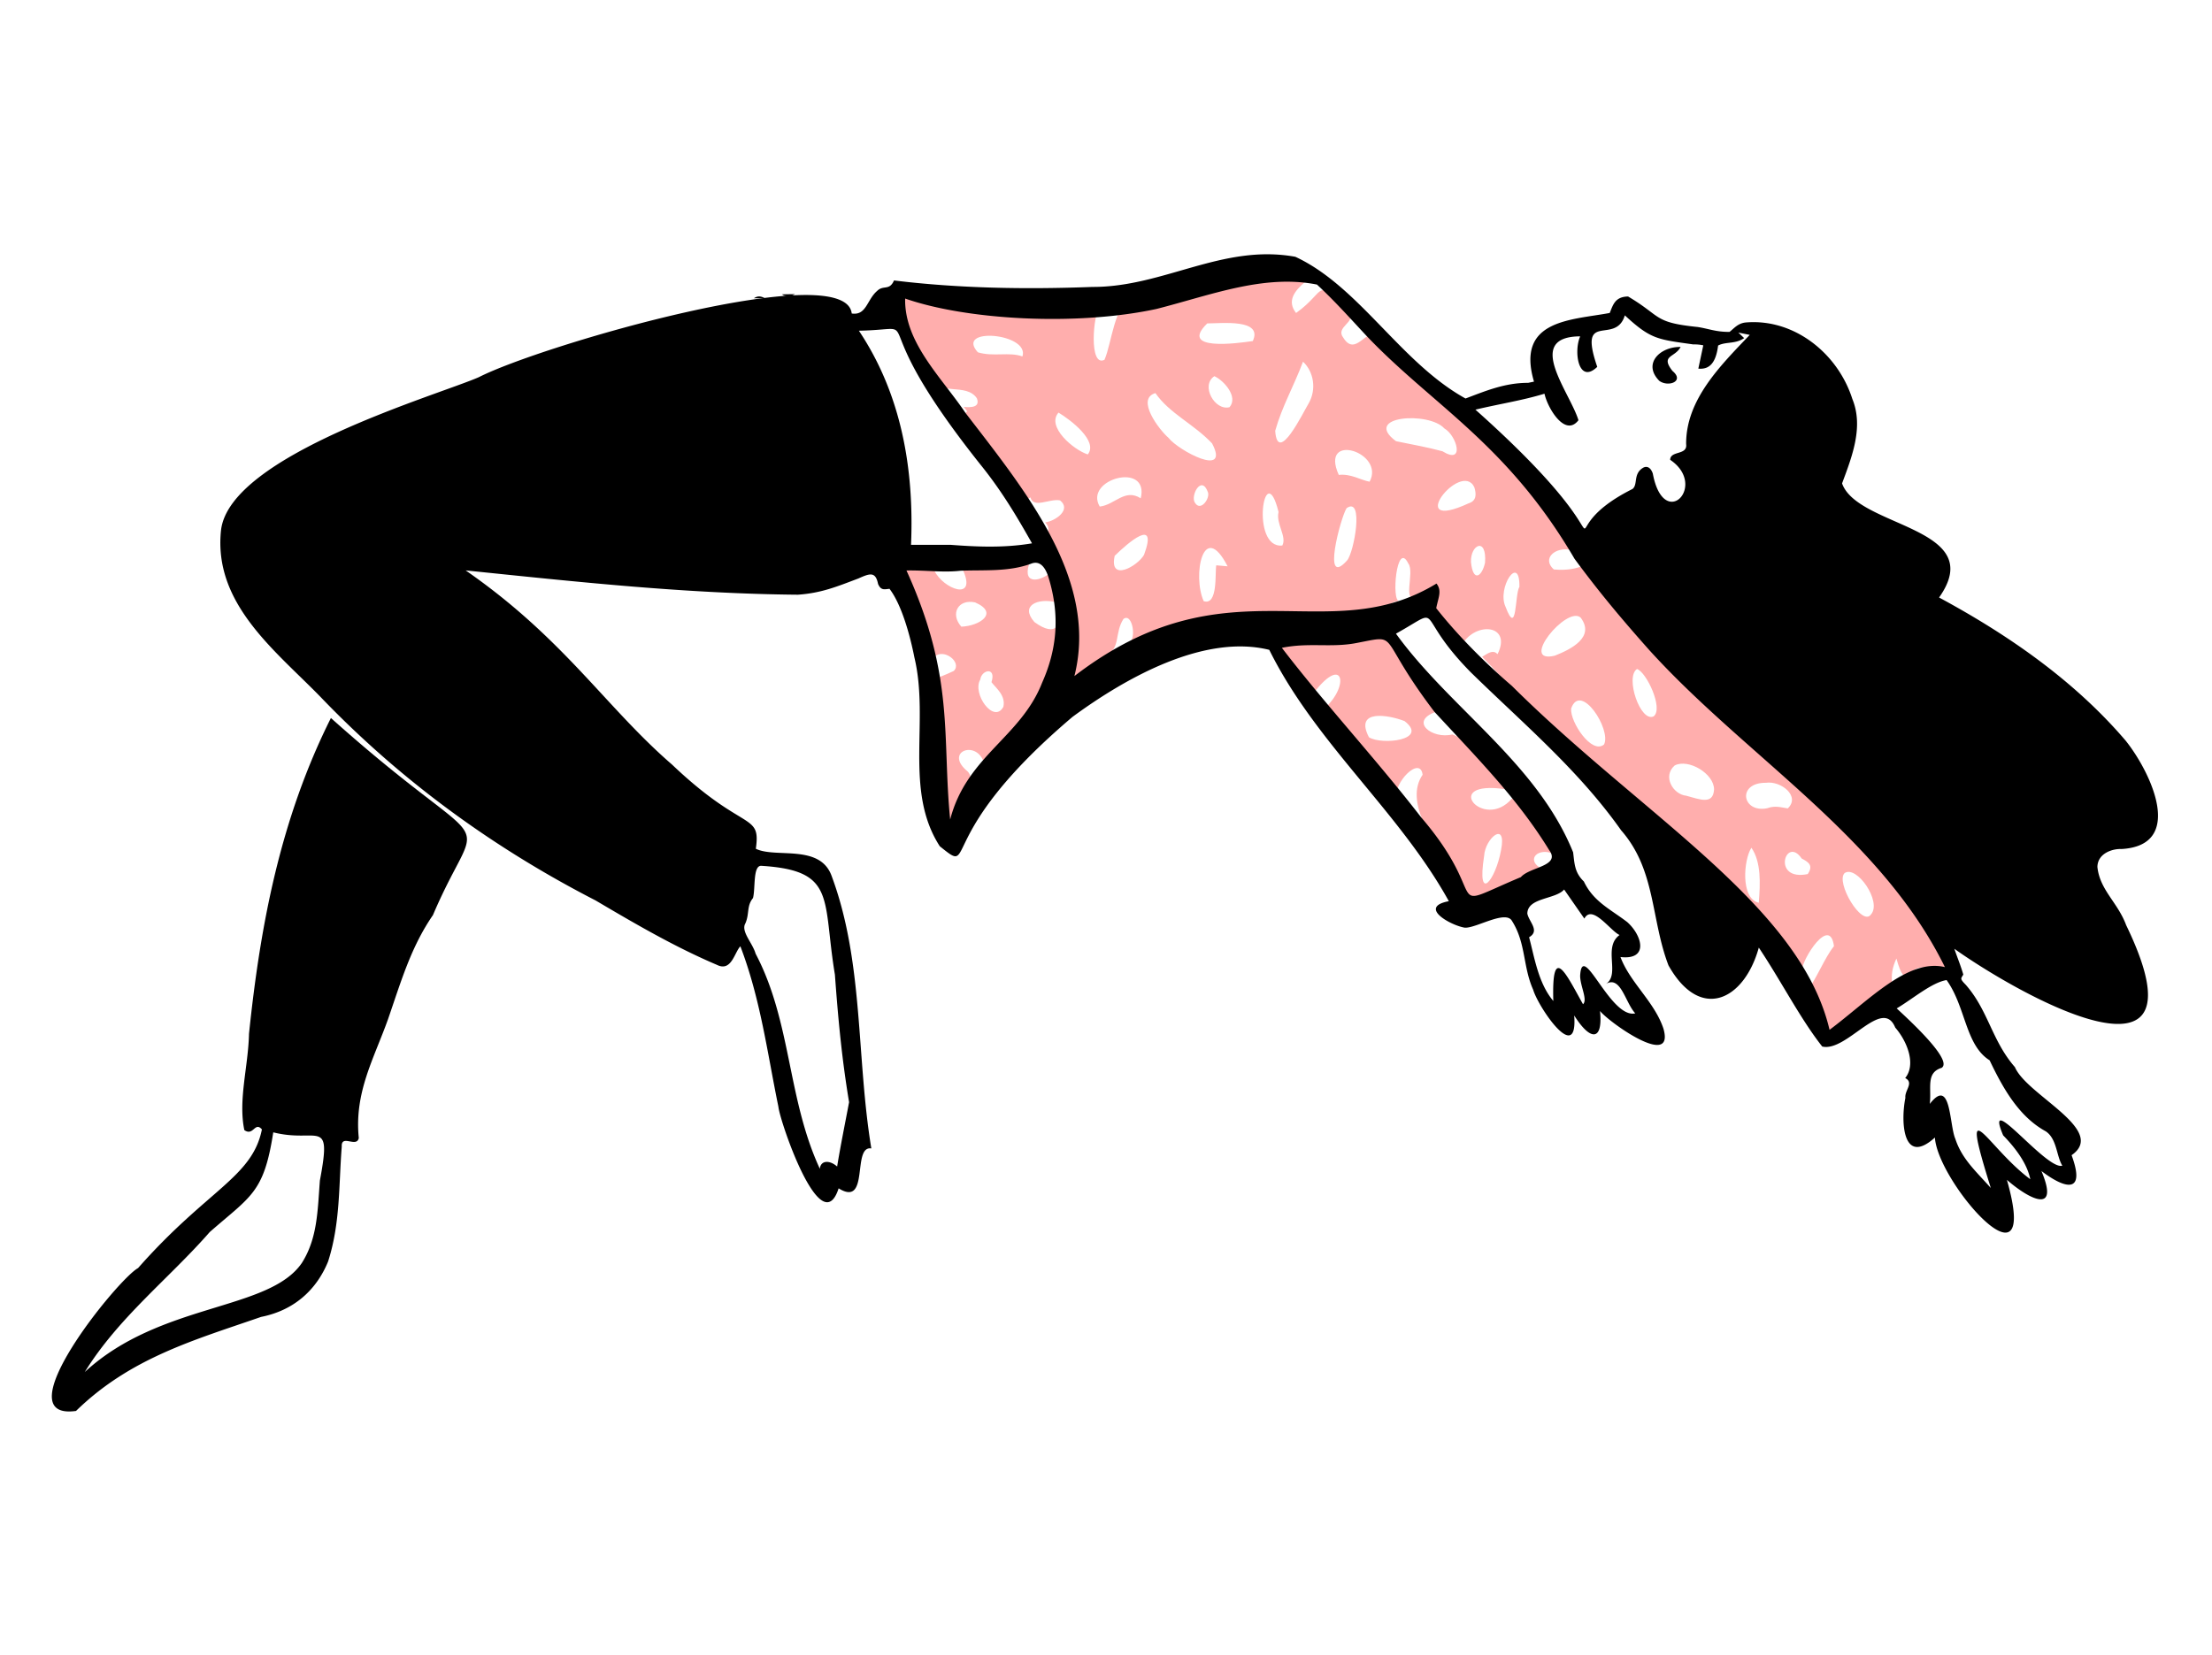 <svg width="310" height="232" viewBox="0 0 310 232" fill="none" xmlns="http://www.w3.org/2000/svg" preserveAspectRatio="none"><path fill-rule="evenodd" clip-rule="evenodd" d="M258.518 122.385c1.7-1.123 5.241 3.999 3.702 5.791-1.255 1.844-5.029-4.537-3.702-5.791zm-6.022-2.036c1.003.525 1.653.977.851 2.181-5.124 1.056-3.103-5.474-.851-2.181zm-5.001-10.617c2.121-.306 4.861 1.908 3.048 3.592-.918-.126-1.75-.439-2.859-.027-3.513.739-4.334-3.596-.189-3.565zm-2.045 9.108c1.384 1.989 1.249 5.017 1.035 7.708-2.596-.578-2.116-6.066-1.035-7.708zm-9.134-7.294c-1.818-.17-3.383-2.698-1.614-4.245 1.924-.988 5.517 1.148 5.515 3.364-.126 2.207-2.01 1.389-3.901.881zm-6.897-17.765c1.313.433 3.727 5.518 2.34 6.634-1.853.941-4.053-5.52-2.34-6.634zm-9.233 5.55c1.316-3.786 5.656 2.907 4.618 5.027-1.712 1.476-4.78-3.147-4.618-5.027zm1.333-12.754c2.074 2.75-1.394 4.458-3.616 5.336-5.135 1.234 1.691-7.08 3.616-5.336zm-10.523-1.51c-1.258-2.67 2.008-7.528 1.943-2.808-.668 1.058-.299 7.157-1.943 2.808zM206.15 78.8c-.104-2.452 2.24-3.597 1.971.083-.441 1.98-1.679 2.784-1.971-.084zm.466-10.507c.301.98.331 1.913-.795 2.264-9.214 4.252-1.068-6.136.795-2.264zm-4.201-8.237c1.76 1 2.926 5.177-.26 3.204-2.206-.592-4.044-.902-6.517-1.414-4.789-3.55 4.62-4.2 6.777-1.79zm-10.563 43.297c-2.09-4 2.759-3.138 4.983-2.271 3.459 2.667-3.161 3.407-4.983 2.271zm.089-35.827c-1.323-.248-2.603-1.142-4.321-.952-2.741-6.1 6.553-3.187 4.321.952zm-3.227 3.712c2.475-1.727 1.057 6.217.066 7.335-3.577 3.983-.9-6.012-.066-7.335zm21.647 47.951c-.76 4.196-3.433 7.596-2.369.789.146-2.499 3.209-5.038 2.369-.789zm-31.65-58.795c.981-3.475 2.575-6.179 3.9-9.693 1.494 1.4 1.939 3.882.764 5.892-.739 1.198-4.322 8.674-4.664 3.801zm.471 11.383c-.399 1.647 1.199 3.423.529 4.693-4.544.505-2.515-12.723-.529-4.693zm-9.991-26.441c2.001.002 7.848-.679 6.382 2.471-2.216.335-10.4 1.435-6.382-2.471zm.999 7.398c1.35.62 3.369 2.894 2.126 4.345-2.081.558-4.093-3.063-2.126-4.345zm.263 26.512c-.202 1.036.267 5.677-1.762 5.029-1.606-3.573-.067-11.537 3.351-4.888l-1.589-.14zm-1.177-10.266c.355.838-.993 2.802-1.803 1.51-.694-.95.894-3.999 1.803-1.51zm-7.35-13.874c1.966 2.853 5.345 4.312 7.939 7.049 2.587 4.927-4.756.98-6.111-.784-1.236-1.054-4.64-5.45-1.828-6.265zm-5.708 22.81c1.891-1.848 6.107-5.512 4.111-.136-.903 1.587-4.927 3.88-4.111.137zm3.65-8.064c-2.251-1.416-3.596.906-5.744 1.16-2.284-3.837 7.002-6.377 5.744-1.16zM148.345 57.84c1.661 1.002 5.609 3.975 4.103 5.865-2.021-.65-5.844-3.914-4.103-5.865zm-10.963 37.42c.155-1.358 2.275-1.86 1.568.371.633.829 2.024 1.862 1.665 3.459-1.341 2.455-4.414-1.875-3.233-3.83zm-.727-10.812c3.424 1.481.61 3.312-1.933 3.4-1.603-1.814-.432-3.909 1.933-3.4zm.385-35.06c-3.271-3.616 7.311-2.681 6.249.581-1.858-.678-4.075.084-6.249-.582zm117.459 58.659c-5.291-5.46-11.899-8.74-16.985-14.39-17.703-20.55-11.848-13.128-19.759-13.829-1.737-1.57.256-3.222 2.43-2.738-8.873-14.887-18.469-20.289-27.531-29.744-1.055-1.576-2.675 2.778-4.394 0-1.185-1.5 1.861-2.224.749-3.39-4.804-5.352-2.924-3.238-7.373-.08-1.31-1.668-.244-3.08 1.291-4.377-3.086.278-2.253-1.854-4.163-2.343-6.975 1.166-13.178 4.389-20.135 4.686-2.491.873-2.815 6.284-3.844 8.598-2.197 1.084-1.599-6.336-.661-7.5-.5-.003-2.286-1.65-4.47-1.311-24.31-.905-28.45-3.643-19.176 11.105.983 2.955 4.902.828 6.428 3.103.45 1.215-.655 1.315-1.851 1.204l.488.623c-3.004 2.7 2.747 5.327 4.021 7.984 1.432 1.973 1.887 6.074 4.843 4.08.458 1.611 2.673.13 4.156.419 1.615 1.288-.596 2.876-2.093 3.088 1.286 1.235-.599 2.09-.294 3.746 1.92 2.87 4.976 14.707-1.205 10.225-2.077-2.36.512-3.374 2.937-2.799.178-1.128-.306-2.732-.814-4.035-1.545 1.249-4.038 1.563-2.687-1.8-2.842.673-6.186 1.359-9.436 1.376 1.954 4.398-2.761 2.645-4.019.056-1.014-.254-3.276-.431-4.712-.5.995 3.699 3.576 8.423 4.712 12.57 1.316-1.262 3.926.784 2.717 1.982-1.297.602-2.203.961-2.717 1.076 1.343 3.65 1.372 25.547 2.717 19.751.321-2.573 3.434-5.222 1.936-6.742-3.315-2.714 1.129-4.458 2.242-1.372 2.596-3.046 6.625-5.088 8.329-9.124 1.664.954 2.507-.48 3.412-2.513.7 1.466 3.339 1.409 4.11-.338.628-1.41-.473-2.092 1.439-3.017 1.894-.91 1.049-3.06 2.316-5.018 1.075-.794 1.694 1.932 1.115 2.988.785.317 1.853-1.472 2.658-.574 4.634 1.416 9.98-.306 14.741-.926 1.853-.398 6.193 7.358 7.769 9.398 4.512-6.24 5.544-1.559 1.856 1.686 3.071 3.589 7.003 8.702 10.046 12.793-.405-2.446 3.398-6.227 3.735-3.516-2.613 3.806 1.622 9.453 3.394 12.422 1.089 1.662 2.009 3.622 2.711 5.518 3.08-1.02 7.201-2.884 10.258-4.963-1.743-1.153-.213-2.75 1.885-1.934-.962-.926.294-2.018-.148-3.59-1.088-2.47-3.254-3.384-5.585-4.108-3.986 4.626-10.092-2.666-.941-1.32-1.758-2.377-4.59-6.639-7.398-7.676-2.818.72-6.181-1.867-2.225-3.197-2.796-2.924-.649-3.745-2.046-5.623-1.084-1.495-3.476-2.788-4.157-4.899-.027-2.04-2.107-4.562.974-5.016-1.122.222-.385-8.594 1.273-5.228.962 1.22-1.029 5.957 1.345 4.472.598 3.3 1.678 2.887 3.702 3.74.753.891 1.525 2.026 2.483 3.157 1.947-3.317 7.037-2.77 4.978 1.337-.599-.614-1.173-.248-2.161.373 6.615 6.68 10.749 13.633 16.259 17.576 5.511 3.943 9.735 8.706 15.618 12.285 2.186 6.267 1.033 8.069 7.839 9.371 1.309 2.129 1.517 4.127 3.703 3.064.262.457.839.93 1.362 1.705.116-1.718 3.965-7.772 4.525-3.431-1.248 1.519-2.438 4.516-3.674 6.169.91 1.945 2.502 4.385 2.782 6.959 2.849-2.403 6.143-5.95 9.058-7.945-.171-1.131.012-2.199.585-3.457 1.421 5.029 1.563.577 4.205 1.349.749.583 1.839.016 2.819-.125.251-.938 1.15-2.271.005-3.507-4.255-11.089-12.676-16.467-18.302-24.039z" fill="#FFAEAD"/><path fill-rule="evenodd" clip-rule="evenodd" d="M221.85 140.774c.687-.606-.4-2.549-.401-3.987.278-5.113 4.225 6.073 7.725 5.269-1.413-1.523-2.021-5.321-4.091-4.136 2.018-1.354-.478-5.12 1.891-6.847-1.282-.567-3.834-4.381-4.935-2.302l-2.835-4.076c-1.187 1.397-5.117 1.11-5.157 3.369.212 1.146 1.82 2.424.246 3.322.749 2.765 1.27 6.421 3.397 8.937-.252-8.281 1.829-3.704 4.16.451zm43.963.589c1.837 1.7 7.915 7.286 6.297 8.329-2.236.697-1.393 2.785-1.661 5.06 2.997-3.875 2.722 2.91 3.573 4.877.928 2.847 2.88 4.538 4.979 6.908-4.562-14.6-.54-5.712 5.535-1.227-.444-2.204-2.057-4.355-3.806-6.155-2.844-6.713 6.111 4.985 8.294 4.251-.836-1.347-.748-3.769-2.324-4.813-3.713-2.038-5.929-5.896-7.865-9.955-3.416-2.143-3.319-7.464-6.029-11.248-2.082.335-4.76 2.652-6.993 3.973zm-148.492 22.166c.447-2.784 1.11-6.029 1.673-9.021-1.001-6.016-1.528-11.587-1.986-17.878-1.774-10.636.269-14.599-10.307-15.256-1.21-.07-.81 3.142-1.173 4.519-.912 1.125-.472 2.149-1.061 3.536-.679 1.134.999 2.738 1.429 4.265 5.032 9.554 4.435 20.31 9.002 30.155.1-1.167 1.316-1.291 2.423-.32zm74.171-116.465c-2.067-2.21-4.448-4.89-6.927-7.172-7.435-1.481-14.884 1.483-22.498 3.42-11.308 2.433-26.662 1.53-35.216-1.46-.128 6.156 5.053 10.995 8.473 16.056 8.336 10.85 18.664 23.335 15.247 36.867 21.437-16.458 35.279-3.542 50.745-12.97.793 1.017.262 1.932-.038 3.452 2.946 3.735 6.729 7.567 10.597 10.885 18.32 18.229 40.422 30.732 44.525 48.222 5.416-4.034 10.964-10.062 16.168-8.79-9.008-18.351-27.832-29.451-41.42-44.432-3.783-4.252-7.003-8.076-10.489-12.811-9.418-16.128-19.917-21.523-29.167-31.267zm45.824 1.218c-5.025-.709-5.956-.703-9.603-4.074-1.301 4.291-6.633-.835-3.866 7.221-2.635 2.517-3.34-2.15-2.389-4.28-7.896.054-1.459 7.795-.245 11.758-1.869 2.438-4.33-1.711-4.762-3.717-3.055.939-6.298 1.43-9.678 2.236 24.858 22.171 8.084 18.102 22.008 11.123.796-.617.068-2.088 1.453-2.955.549-.33 1.101-.09 1.399.794 1.535 8.18 7.771 1.676 2.433-1.93.026-1.336 2.466-.59 2.237-2.212-.035-6.202 4.779-10.97 8.916-15.3l-1.599-.324.814.775c-1.233.864-2.589.474-3.65 1.043-.298 2.343-1.152 3.394-2.772 3.236l.693-3.266a5.756 5.756 0 00-1.389-.128zM134.624 80.005c-2.407.284-4.835-.08-7.587-.033 6.808 14.991 4.961 23.248 6.124 34.911 2.3-8.885 9.877-11.493 12.885-19.176 2.12-4.748 2.504-9.504.91-14.72-.31-1.042-1.016-2.553-2.457-1.964-3.148 1.151-6.384.855-9.875.982zm-1.439-3.632c3.608.273 7.48.468 11.446-.208-2.157-3.823-4.28-7.393-7.227-11.04-17.477-21.978-6.723-18.965-17.035-18.766 5.958 8.914 7.76 19.393 7.308 30.014h5.508zm65.968 38.185c10.207 11.921 2.467 13.255 13.992 8.397 1.232-1.434 5.631-1.527 3.961-3.789-4.444-7.25-10.159-12.967-16.072-19.377-8.298-10.892-4.625-10.85-10.921-9.652-3.539.694-6.676-.102-10.465.678 6.079 7.936 13.184 15.567 19.505 23.743zm15.011-60.891l.817-.17c-2.568-8.712 5.214-8.61 10.614-9.626.484-1.188.758-2.267 2.57-2.31 4.74 2.8 3.498 3.643 9.762 4.278 1.573.249 2.579.704 4.459.686.623-.485 1.156-1.19 2.219-1.315 6.777-.61 12.935 4.28 14.989 10.71 1.589 3.88-.001 7.997-1.438 11.844 2.197 6.225 20.597 6.083 13.597 15.996 9.512 5.135 18.857 11.534 26.141 20.06 3.575 4.472 8.388 14.699-.591 15.199-1.239-.059-3.338.598-3.362 2.517.332 3.226 2.841 4.951 4.025 8.146 12.007 24.802-14.528 10.096-24.076 3.321.348 1.033.909 2.405 1.256 3.613-.319.578-.537.541.351 1.443 3.164 3.614 3.646 7.829 6.882 11.533 1.656 3.942 13.012 8.821 7.943 12.346 1.926 5.215-.6 4.962-4.226 2.223 2.571 6.109-1.637 4.024-4.84 1.234 4.829 16.915-9.707.393-10.089-5.933-4.475 4.046-4.822-2.149-4.137-5.563-.13-1.056 1.248-2.104-.027-2.777 1.526-1.865.342-5.072-1.395-7.073-1.801-4.393-6.797 3.479-10.23 2.658-3.032-3.827-5.763-9.186-8.89-13.868-2.057 7.422-8.222 10.409-12.66 2.489-2.487-6.5-1.758-13.37-6.632-18.93-5.965-8.45-13.631-14.873-21.083-22.162-8.291-8.425-3.452-9.321-10.477-5.407 7.605 10.503 19.775 18.14 24.828 30.648.205 1.573.176 2.808 1.509 4.095 1.345 2.826 3.683 3.857 6.075 5.686 2.085 1.858 3.083 5.36-.945 4.902 1.327 3.584 4.788 6.291 6.026 10.056 1.604 5.68-7.634-.91-8.895-2.493.429 4.238-1.326 4.265-3.618.629.539 7.063-5.062-1.206-5.753-3.619-1.458-3.252-.992-6.514-2.967-9.636-.889-1.574-5.049 1.049-6.614.947-1.927-.298-6.62-2.881-2.235-3.713-6.959-12.587-18.68-22.128-25.165-35.233-9.034-2.234-19.91 3.765-27.574 9.396-19.916 16.889-13.245 22.463-18.605 18.133-5.046-7.835-1.431-17.556-3.548-26.434-.594-3.012-1.751-7.36-3.494-9.65-.718.061-1.197.268-1.606-.685-.352-1.747-1.123-1.504-2.761-.764-2.972 1.12-5.15 2.042-8.464 2.273-15.67-.136-30.778-1.784-46.569-3.405 13.772 9.546 19.625 19.176 28.92 27.217 10.087 9.609 12.472 6.641 11.745 11.802 2.766 1.368 8.98-.724 10.62 3.809 4.514 12.105 3.446 25.351 5.566 38.2-2.753-.435-.183 8.325-4.582 5.596-2.469 7.626-8.263-9.491-8.437-11.418-1.559-7.571-2.501-15.093-5.333-22.511-.819.814-1.242 3.618-3.276 2.604-5.817-2.471-11.34-5.681-17.004-9.027-14.43-7.422-27.414-16.889-38.647-28.625-6.316-6.468-14.95-13.02-13.86-23.271 1.201-10.535 30.336-18.928 36.124-21.46 8.79-4.495 51.375-16.858 52.267-8.934 2.06.32 2.12-1.934 3.559-3.16.882-.879 1.718.019 2.365-1.47 9.044 1.105 18.408 1.27 27.804.908 9.979.032 18.248-6.081 28.441-4.226 8.973 4.168 14.757 14.845 23.851 19.866 2.76-1.034 5.48-2.202 8.78-2.195z" fill="#000"/><path fill-rule="evenodd" clip-rule="evenodd" d="M38.296 158.736c-1.312 8.501-3.114 8.901-8.904 13.978-5.702 6.518-12.814 12-17.515 19.627 10.581-9.778 25.808-8.539 30.424-15.292 2.2-3.467 2.204-7.326 2.529-11.559 1.709-9.057-.261-5.162-6.534-6.754zm-1.59-.41c-1.001-1.158-1.181.999-2.464.092-.879-4.223.55-8.889.654-13.486 1.593-15.412 4.442-30.233 11.48-44.278 23.61 21.112 21.242 11.317 14.298 27.629-3.078 4.472-4.452 9.261-6.293 14.59-1.996 5.587-4.744 10.279-4.099 16.651-.28 1.436-2.478-.585-2.387 1.205-.431 5.433-.183 10.702-1.913 16.108-1.653 4.055-4.844 6.872-9.386 7.771-9.435 3.266-18.338 5.761-25.941 13.183-10.301 1.438 5.902-18.549 8.69-20.024 9.717-11.027 16.004-12.705 17.36-19.441zM132.9 39.677l-2.421-.21 2.421.21zm-23.916 43.688l1.514.02-1.514-.02zm2.422-42.133c-.602.345-1.207.453-1.816.03l1.816-.03zm5.147.238a557.49 557.49 0 01-1.817-.17c.605.058 1.211.114 1.817.17zm120.185 3.941l-1.816-.196 1.816.196zm11.504-.301l-1.513-.198 1.513.198zm-34.209 8.353l-1.513.011 1.513-.011zM107.168 41.8l-1.514.015c.503-.366 1.008-.31 1.514-.015zm13.676 104.71l-.106-1.51.106 1.51zm-8.227-63.427l.908-.02-.908.02zm177.1 83.062l.908.001c-.305.001-.606 0-.908-.001zM94.15 44.007l-1.21.195 1.21-.195zm-6.357 38.169l.908-.019-.908.019zm89.108-46.656l-1.297.01 1.297-.01zm-43.698 40.499l1.514.212-1.514-.212zM238.252 48.04l-.908-.017c.305.007.607.012.908.017zm-2.725.597c-.76 1.512-2.88 1.143-1.141 3.36 1.758 1.467-.592 2.31-1.842 1.391-2.387-2.407.127-4.812 2.983-4.751z" fill="#000"/></svg>